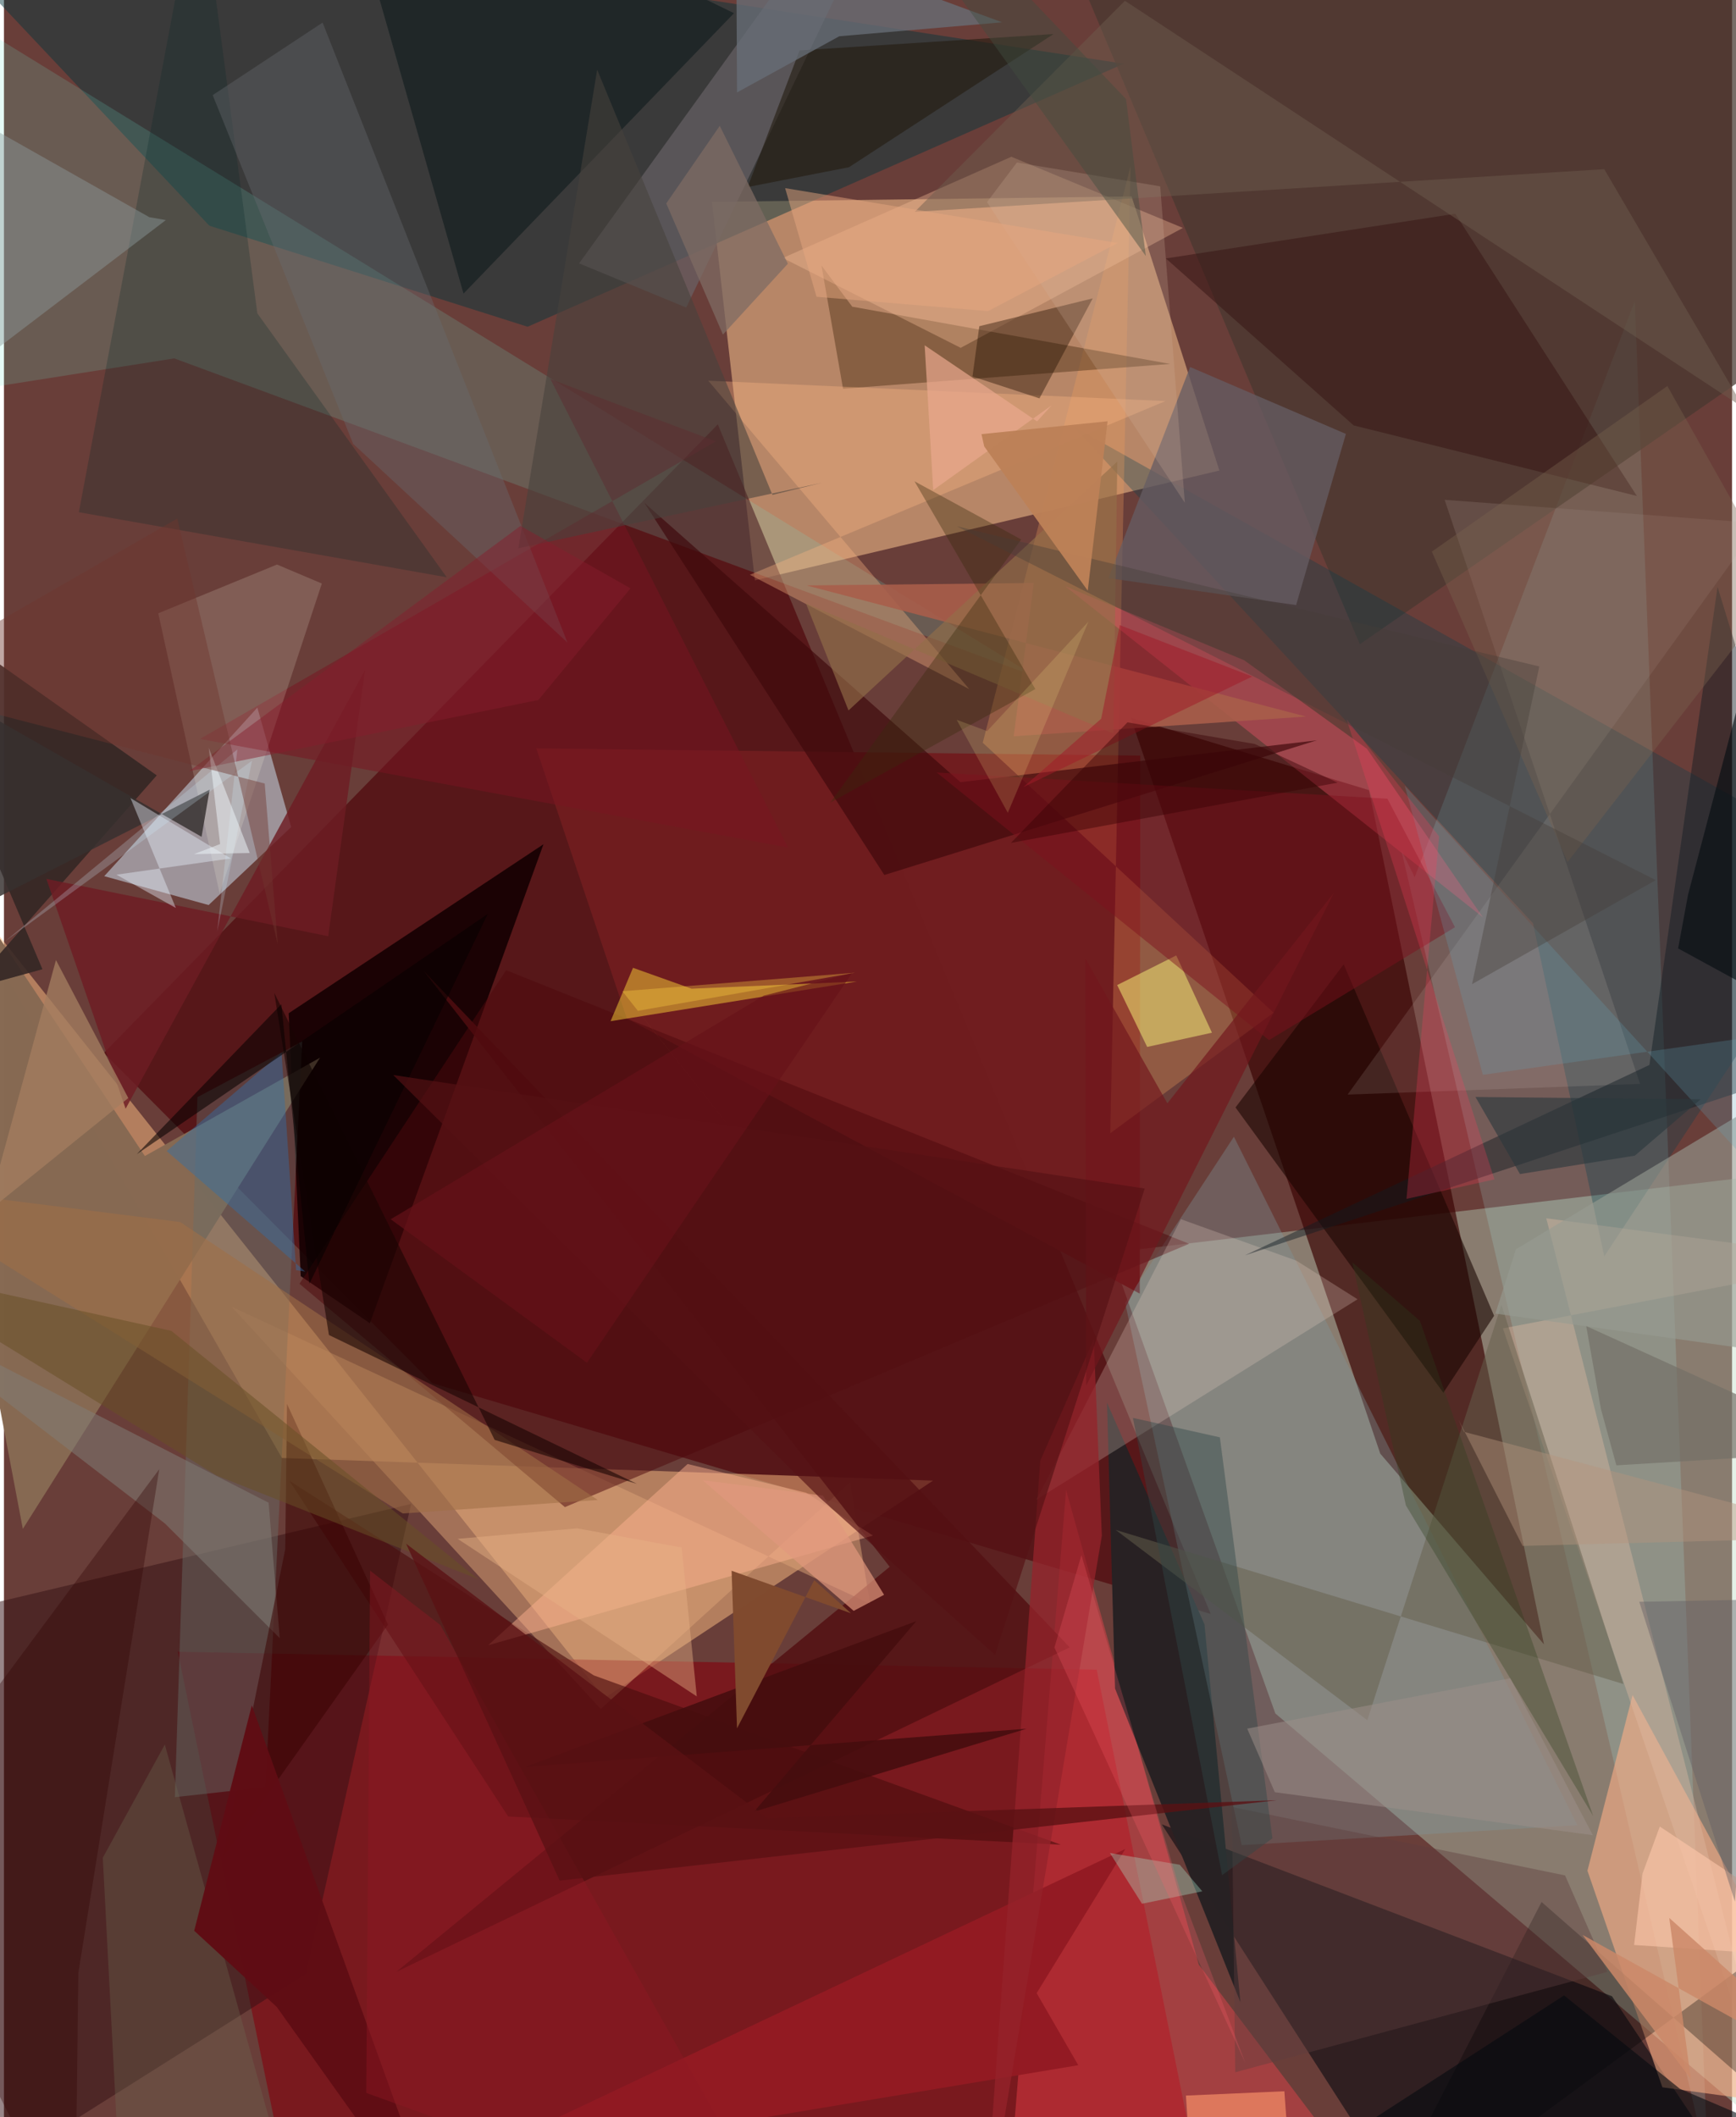 <svg xmlns="http://www.w3.org/2000/svg" width="228" height="278" viewBox="0 0 836 1024"><path fill="#693e39" d="M0 0h836v1024H0z"/><path fill="#bbdbc2" fill-opacity=".392" d="M898 562.954l-52.313 461.649-230.63-195.863-79.714-222.876z"/><path fill="#ecb887" fill-opacity=".592" d="M545.517 95.005l42.479 132.573-224.731 53.116L342.55 97.647z"/><path fill="#4d0007" fill-opacity=".631" d="M583.806 780.628L345.339 205.257l-297 304.018 158.853 159.727z"/><path fill="#fbbc81" fill-opacity=".51" d="M134.464 705.175l-164.44-287.447L290.502 821.28 449.49 716.116z"/><path fill="#3b0504" fill-opacity=".686" d="M660.387 382.171l84.64 413.161-79.206-92.252-120.72-355.957z"/><path fill="#83000d" fill-opacity=".604" d="M584.6 1086H143.265l-59.17-287.112 444.555 8.691z"/><path fill="#05353d" fill-opacity=".471" d="M541.733 30.827L-62-62 99.35 109.158l153.98 48.877z"/><path fill="#c9d8e7" fill-opacity=".549" d="M99.01 437.736l-50.499-13.959 74.074-81.527 16.38 57.787z"/><path fill="#b1ffff" fill-opacity=".157" d="M824.254 1047.118L788.936 145.68l-106.47 278.638-6.478-13.169z"/><path fill="#141115" fill-opacity=".671" d="M777.937 965.524l74.098 110.99-180.826-21.423L560.155 882.39z"/><path fill="#140102" fill-opacity=".898" d="M177.021 640.022l-33.447-22.798-5.837-127.144 123.273-81.75z"/><path fill="#fd444f" fill-opacity=".396" d="M578.03 950.244l-64.212-229.606L483.993 1086H680.65z"/><path fill="#876a53" fill-opacity=".996" d="M-62 363.97L68.175 559.12l84.718-47.536-143.76 227.89z"/><path fill="#701d1f" fill-opacity=".984" d="M549.469 625.686l-248.122-133.05-43.835-130.674 292.198 3.504z"/><path fill="#351114" fill-opacity=".506" d="M-62 1086V788.838l258.978-61.432-50.946 227.362z"/><path fill="#feaf87" fill-opacity=".588" d="M766.047 904.804l36.255 104.762L898 1022.65 787.872 819.852z"/><path fill="#6cead3" fill-opacity=".169" d="M82.388 173.34l416.649 153.853L-3.148 18.403-62 196.074z"/><path fill="#483830" fill-opacity=".737" d="M898 144.02L655.919 311.589 519.714-12.362 814.216-62z"/><path fill="#dca278" fill-opacity=".506" d="M409.391 716.812l-120.688 109.77-178.546-194.534 308.811 143.595z"/><path fill="#003f4d" fill-opacity=".298" d="M898 419.836L774.164 607.692l-34.45-161.133-222.297-240.272z"/><path fill="#272123" fill-opacity=".973" d="M533.627 678.455l3.883 138.216 60.65 151.735-17.367-182.707z"/><path fill="#520e11" fill-opacity=".808" d="M189.898 953.665l238.595-195.86-225.46-288.225 312.565 327.187z"/><path fill="#ef9d5b" fill-opacity=".302" d="M614.206 489.791L535.21 548.1l9.796-467.595-71.493 278.74z"/><path fill="#676d6a" fill-opacity=".439" d="M93.58 530.664l50.7-26.94-17.742 360.655-43.854 4.839z"/><path fill="#7e989e" fill-opacity=".353" d="M761.175 882.795l-166.155-333-52.614 80.348 56.389 262.294z"/><path fill="#4e3117" fill-opacity=".455" d="M564.175 176.024l-153.792-27.687-14.89-19.907 10.428 59.558z"/><path fill="#fd566f" fill-opacity=".357" d="M659.383 362.17l56.066 81.49-202.06-160.143 86.609 35.831z"/><path fill="#6a6368" fill-opacity=".667" d="M425.109-49.184l-95.061 197.941-51.808-21.373L402.714-45.13z"/><path fill="#190400" fill-opacity=".576" d="M595.783 535.64l100.561 137.97 24.547-37.221-72.761-169.99z"/><path fill="#665c63" fill-opacity=".761" d="M573.824 177.5l75.373 32.374-24.089 82.78-90.75-13.035z"/><path fill="#4d080d" fill-opacity=".506" d="M271.37 728.936L142.967 620.918l99.966-151.676 330.425 132.324z"/><path fill="#fbc29b" fill-opacity=".357" d="M376.795 124.79l110.557-48.974 82.982 34.415-107.491 58.01z"/><path fill="#e9d0c4" fill-opacity=".251" d="M499.472 725.353l155.356-96.941-29.588-18.682-55.877-20.043z"/><path fill="#feda38" fill-opacity=".475" d="M304.32 468.1l28.334 10.096 79.985-3.464-119.175 19.18z"/><path fill="#4a0c0d" fill-opacity=".604" d="M285.332 810.312l-147.297-94.157 105.897 162.407 267.356 13.646z"/><path fill="#342624" fill-opacity=".894" d="M-17.337 478.698l35.96-9.916L-62 278.905l135.913 96.123z"/><path fill="#0e1a1b" fill-opacity=".569" d="M353.17 6.377L236.75-50.307 164.085-62l58.236 204.008z"/><path fill="#fcb584" fill-opacity=".353" d="M561.945 193.976l-221.223-9.84L466.983 333.31l-106.098-55.307z"/><path fill="#3e080b" fill-opacity=".667" d="M462.708 378.306l-152.94-135.16 116.125 180.063 209.245-65.145z"/><path fill="#eddfd3" fill-opacity=".125" d="M849.317 253.102L650.01 529.416l141.512-5.164-94.56-282.504z"/><path fill="#e0b9a4" fill-opacity=".388" d="M746.124 589.243l114.484 450.205-135.462-396.962L898 609.422z"/><path fill="#052825" fill-opacity=".243" d="M122.574 151.538l91.645 127.678-177.99-31.469L94.438-62z"/><path fill="#655f4d" fill-opacity=".514" d="M724.435 631.068l59.033 183.438-245.672-74.553 121.75 92.045z"/><path fill="#781521" fill-opacity=".518" d="M344.405 213.48L94.874 357.39l284.4 52.533-114.918-226.582z"/><path fill="#feb390" fill-opacity=".467" d="M420.386 742.7l-186.154 53.05 96.496-87.66 57.326 13.874z"/><path fill-opacity=".31" d="M898 909.34l-45.053 106.174-109.104-95.592L658.187 1086z"/><path fill="#111c22" fill-opacity=".451" d="M796.02 515.08l-195.64 92.066L898 508.917l-69.015-225.049z"/><path fill="#ffffe6" fill-opacity=".161" d="M74.649 296.627l57.44-23.58 21.697 9.183-49.438 149.978z"/><path fill="#f3ec76" fill-opacity=".529" d="M538.545 476.44l14.507 29.921 31.34-6.882-17.264-37.373z"/><path fill="#351512" fill-opacity=".51" d="M789.955 239.888l-137.012-34.14-90.842-80.752 140.004-21.611z"/><path fill="#696b70" fill-opacity=".376" d="M154.146 10.925l-53.164 35.084 67.94 168.65 103.686 96.115z"/><path fill="#7e101d" fill-opacity=".463" d="M451.226 373.637l218.042 12.692 32.712 62.121-89.993 54.63z"/><path fill="#240f00" fill-opacity=".412" d="M471.843 157.773l54.871-13.454-25.76 48.361-32.41-10.585z"/><path fill="#8e9d9e" fill-opacity=".435" d="M78.324 106.44l-8.007-1.397L-32.58 46.898l-28.853 165.923z"/><path fill="#a85e4a" fill-opacity=".89" d="M629.926 346.59l-241.703-63.443 110-1.167-9.745 74.135z"/><path fill="#931b23" fill-opacity=".988" d="M542.492 894.273l-42.898 69.725 20.139 34.876-305.916 50.896z"/><path fill="#817d75" fill-opacity=".529" d="M133.419 792.31l-5.389-65.504L-62 629.416 77.833 736.813z"/><path fill="#390001" fill-opacity=".518" d="M105.836 898.421l79.966-112.649-48.876-106.75-.862 70.377z"/><path fill="#3170aa" fill-opacity=".424" d="M145.731 614.998l-67.018-58.272 55.569-47.677 7.055 105.292z"/><path fill="#979c91" fill-opacity=".612" d="M731.474 604.204l135.465-81.402-23.62 129.56-121.822-17.028z"/><path fill="#6e5c4e" fill-opacity=".467" d="M774.184 81.83l-333.576 20.629L542.29.383 841.794 197.42z"/><path fill="#47423d" fill-opacity=".569" d="M286.983 33.69l-38.132 231.482 146.901-31.684-23.987 5.87z"/><path fill="#9f6f46" fill-opacity=".565" d="M85.248 591.056L-62 572.41l254.932 159.603 94.341-6.529z"/><path fill="#190502" fill-opacity=".588" d="M237.376 696.422L130.762 480.207l26.453 165.49 148.973 71.983z"/><path fill="#241c0f" fill-opacity=".604" d="M408.81 80.874l-49.027 9.586 25.098-66.079 122.832-7.905z"/><path fill="#95232a" fill-opacity=".761" d="M527.207 647.752l3.92 95.037L473.694 1086l27.646-379.562z"/><path fill="#686f79" fill-opacity=".749" d="M404.111 17.54l78.8-6.75-128.715-47.343.456 81.244z"/><path fill="#5e3e3e" fill-opacity=".412" d="M755.218 907.077l-161.163-33.113 1.604 128.317 180-48.567z"/><path fill="#6d1d24" fill-opacity=".824" d="M174.669 324.088l-17.81 128.731-136.343-27.731 38.34 111.163z"/><path fill="#6c654f" fill-opacity=".357" d="M77.813 843.803L145.373 1086H57.59l-9.77-187.477z"/><path fill="#304647" fill-opacity=".427" d="M613.649 889.131l-24.355 17.822-43.127-221.175 42.053 9.415z"/><path fill="#a47d60" fill-opacity=".776" d="M60.151 531.077L25.16 464.345-33.636 679.89-62 629.841z"/><path fill="#63a1b8" fill-opacity=".243" d="M894.23 494.737l-54.668 62.838-161.896-177.572 37.781 139.848z"/><path fill="#e0987d" fill-opacity=".694" d="M337.969 715.912l73.107 63.205 14.7-7.775-29.558-47.96z"/><path fill="#fe3b5d" fill-opacity=".255" d="M649.495 347.808l71.557 222.62-42.547 9.426 15.792-175.336z"/><path fill="#36302f" fill-opacity=".831" d="M99.488 381.948l-3.886 22.784-104.206-59.61-30.254 107.076z"/><path fill="#f69067" fill-opacity=".698" d="M622.839 1058.718l-3.412-47.247-47.626 2.086 4.852 72.443z"/><path fill="#abecd1" fill-opacity=".337" d="M535.041 896.24l15.505 24.535 29.19-6.002-10.916-12.86z"/><path fill="#310002" fill-opacity=".341" d="M34.365 1086l1.62-131.772 39.138-243.62L-62 895.334z"/><path fill="#e9f4fe" fill-opacity=".404" d="M83.165 439.163L61.217 386.01l48.525 29.18-55.329 7.86z"/><path fill="#eaa88d" fill-opacity=".702" d="M499.786 203.809l-54.374-36.799 4.135 70.042 57.264-40.981z"/><path fill="#72171d" fill-opacity=".678" d="M523.567 670.158L643.39 431.793l-80.568 101.836-39.733-70.212z"/><path fill="#060b0f" fill-opacity=".604" d="M865.373 1033.563L567.935 1086 754.75 965.105l56.042 45.186z"/><path fill="#2d3e1e" fill-opacity=".329" d="M678.21 728.1l-25.894-117.545 32.669 28.298 83.838 239.47z"/><path fill="#450d0e" fill-opacity=".882" d="M362.857 876.258l78.49-92.165-189.203 70.52 242.56-18.49z"/><path fill="#ffc9ab" fill-opacity=".584" d="M898 947.895l-109.382-7.167 4.078-34.55 8.357-22.748z"/><path fill="#936f49" fill-opacity=".635" d="M536.709 354.803l1.892-131.57-130.032 120.376-20.616-51.797z"/><path fill="#684f25" fill-opacity=".522" d="M229.395 763.8l-126.53-50.134L-62 612.091l142.952 31.596z"/><path fill="#392a0b" fill-opacity=".365" d="M492.104 260.918l-51.61-28.128 58.456 100.49-99.154 54.872z"/><path fill="#78624e" fill-opacity=".392" d="M756.409 416.936l103.079-132.878-54.782-97.36-113.93 80.108z"/><path fill="#060000" fill-opacity=".565" d="M64.27 558.218l69.924-72.517 13.578 135.182 86.269-178.827z"/><path fill="#443c36" fill-opacity=".369" d="M742.761 322.352l-281.73-67.795 338.066 171.13-88.876 50.32z"/><path fill="#e9b286" fill-opacity=".427" d="M277.297 739.205l50.584 9.283 7.285 72.006-115.678-76.214z"/><path fill="#d1b19e" fill-opacity=".231" d="M559.363 90.137l11.908 153.04-95.709-145.422 14.473-19.159z"/><path fill="#5f0d14" fill-opacity=".976" d="M214.138 1086l-94.235-261.194-27.868 109.028 39.94 36.842z"/><path fill="#9d8f8a" fill-opacity=".525" d="M601.448 836.078l127.262-24.37 39.976 75.924-153.872-20.8z"/><path fill="#7e6c63" fill-opacity=".737" d="M346.291 60.873L320.406 98.4l27.419 63.422 31.418-34.265z"/><path fill="#726f66" fill-opacity=".675" d="M772.581 681.51l-7.137-40.145L898 701.591l-117.954 7.142z"/><path fill="#561115" fill-opacity=".659" d="M394.368 724.132L188.316 519.95l363.555 54.905-72.416 225.55z"/><path fill="#b4937c" fill-opacity=".427" d="M734.674 747.7L898 743.375l-191.697-50.86-2.591-5.83z"/><path fill="#804b2f" fill-opacity=".992" d="M391.998 764.276l-37.365 71.646-2.62-76.2 57.756 20.571z"/><path fill="#8d1923" fill-opacity=".431" d="M177.123 759.655l33.96 26.3L379.774 1086l-204.495-73.717z"/><path fill="#a01c29" fill-opacity=".525" d="M539.797 302.347l64.073 24.867-110.686 53.47 37.628-33.076z"/><path fill="#040d11" fill-opacity=".612" d="M898 506.752l-32.78-265.807-50.497 191.769-4.813 26.008z"/><path fill="#bd8158" fill-opacity=".961" d="M474.222 215.922l50.086 69.764 9.593-81.94-60.996 6.231z"/><path fill="#cb8968" fill-opacity=".835" d="M763.714 935.86L898 1010.35l-92.378-82.72 10.442 77.941z"/><path fill="#5a1114" fill-opacity=".788" d="M268.832 909.58l-74.295-162.952 174.728 132.755 246.578-8.679z"/><path fill="#871e2c" fill-opacity=".463" d="M258.534 338.554l-168.96 34.444 160.305-118.64 53.232 30.206z"/><path fill="#e9a780" fill-opacity=".478" d="M393.1 143.548l-15.191-52.55 160.89 26.54-62.737 32.938z"/><path fill="#414c40" fill-opacity=".447" d="M552.409 123.843L438.599-34.616 438.122-62 542.836 47.929z"/><path fill="#635f66" fill-opacity=".439" d="M898 772.683l-106.893 2.045 46.285 145.042 21.336-289.257z"/><path fill="#d0eeff" fill-opacity=".227" d="M.312 455.465l119.716-87.549-16.867 82.656 9.753-88.095z"/><path fill="#fff393" fill-opacity=".161" d="M524.616 300.68l-48.986 52.933-14.728-5.47 24.734 44.98z"/><path fill="#ffd645" fill-opacity=".325" d="M411.828 470.46l-105.182 18.447 50.183 63.491-57.65-72.977z"/><path fill="#661219" fill-opacity=".655" d="M410.24 470.707L282.024 659.115l-94.928-69.397 180.473-108.152z"/><path fill="#eff7fb" fill-opacity=".498" d="M118.898 412.571l-19.817-50.87 5.493 46.536-12.606 4.862z"/><path fill="#70362e" fill-opacity=".435" d="M-56.595 331.721l182.747 47.247 6.318 77.834L83.85 250.8z"/><path fill="#2b383d" fill-opacity=".612" d="M820.785 531.702l-31.793 27.24-55.59 8.906-21.538-37.286z"/><path fill="#ff5e6e" fill-opacity=".235" d="M508.197 796.85l13.054-44.71 47.624 161.895 31.72 83.901z"/><path fill="#370004" fill-opacity=".427" d="M487.156 407.672l56.362-58.295 61.594 10.45 40.084 18.724z"/></svg>